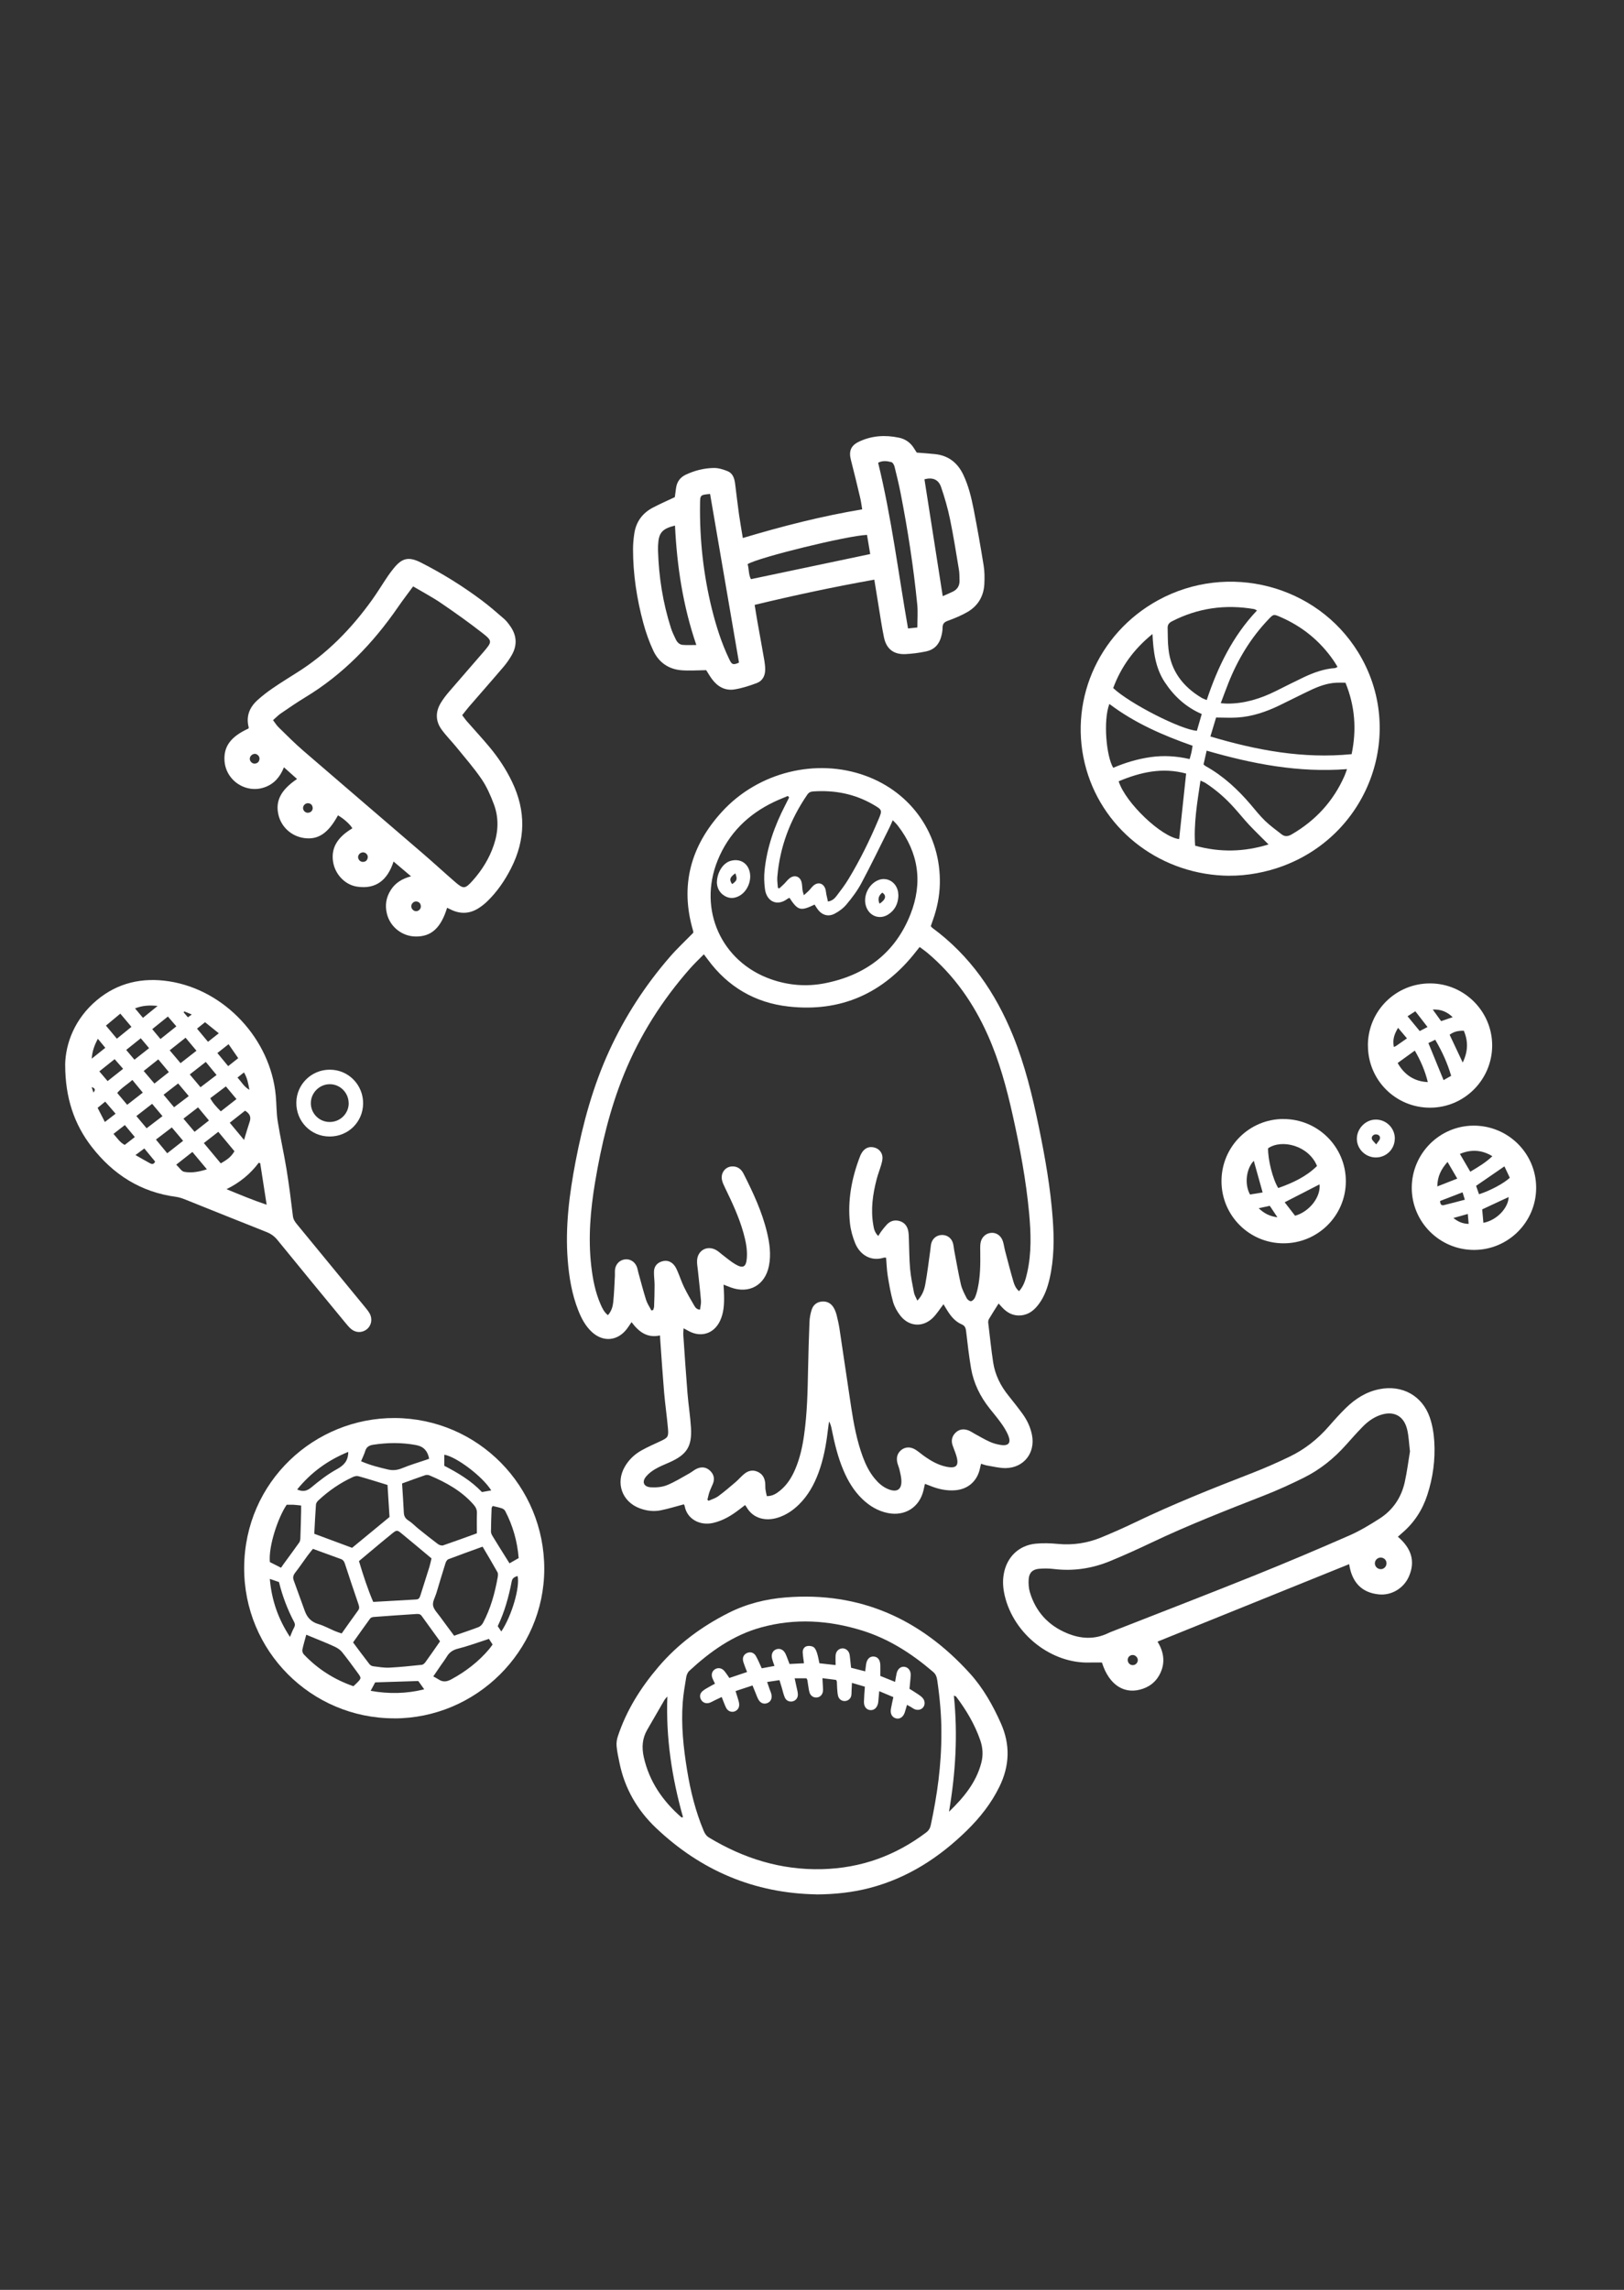 <?xml version="1.0" encoding="UTF-8"?><svg id="Calque_1" xmlns="http://www.w3.org/2000/svg" viewBox="0 0 297.64 419.53"><rect x="0" y="0" width="297.64" height="419.53" fill="#333333" stroke="none"/><defs><style>.cls-1{fill:#fff;stroke-width:0px;}</style></defs><path class="cls-1" d="m170.6,169.69c.12.14.19.24.28.31,6.92,5.09,11.58,11.88,14.78,19.75,2.19,5.38,3.55,10.99,4.72,16.66,1.16,5.62,2.16,11.27,2.57,17.01.26,3.63.24,7.25-.58,10.83-.38,1.64-.92,3.22-1.93,4.6-.82,1.13-1.83,2-3.3,2.14-1.43.14-2.55-.46-3.49-1.48-.21-.23-.42-.46-.63-.69-.62.99-1.22,1.91-1.78,2.86-.11.19-.14.46-.12.68.29,2.41.54,4.83.9,7.23.35,2.3,1.36,4.31,2.82,6.12.87,1.09,1.74,2.18,2.56,3.31.85,1.17,1.46,2.46,1.74,3.9.63,3.24-1.46,5.97-4.76,6.05-1.13.03-2.28-.28-3.41-.46-.38-.06-.75-.21-1.17-.33-.1.42-.18.77-.26,1.11-.55,2.16-2.2,3.55-4.43,3.74-1.63.14-3.17-.21-4.66-.82-.29-.12-.59-.22-.93-.35-.1.44-.18.82-.27,1.2-.74,3.09-3.38,4.77-6.51,4.15-1.86-.37-3.41-1.32-4.75-2.62-1.51-1.47-2.57-3.24-3.39-5.17-1.04-2.43-1.65-4.99-2.17-7.57-.09-.47-.19-.93-.49-1.42-.08.58-.16,1.17-.23,1.75-.31,2.62-.79,5.2-1.71,7.68-.8,2.15-1.9,4.13-3.55,5.76-1.12,1.11-2.4,1.97-3.92,2.44-2.06.65-4.46.27-5.72-1.96-.06-.1-.13-.2-.25-.36-.41.31-.74.58-1.08.83-1.44,1.1-2.95,2.02-4.75,2.44-2.5.58-4.82-.74-5.24-3.06-.03-.15-.13-.28-.16-.34-1.44.38-2.8.81-4.2,1.09-1.31.27-2.62.11-3.88-.36-3.25-1.21-4.47-4.64-2.73-7.64.74-1.27,1.78-2.26,3.05-2.97,1.11-.62,2.28-1.14,3.43-1.67,1.4-.65,1.56-.81,1.42-2.37-.19-2.18-.51-4.36-.7-6.54-.26-3.06-.46-6.12-.68-9.18-.03-.39-.05-.77-.08-1.3-2.38.52-3.9-.69-5.21-2.44-.32.46-.55.82-.8,1.16-1.71,2.32-4.42,2.58-6.52.6-1.16-1.09-1.88-2.47-2.45-3.92-1.17-2.96-1.68-6.06-1.93-9.21-.48-6.1.3-12.1,1.44-18.06,1.34-6.99,3.2-13.82,6.18-20.31,2.88-6.27,6.61-12.01,11.13-17.21,1.3-1.5,2.77-2.86,4.27-4.4,0,0,0-.2-.05-.38-2.44-8.29-.41-15.54,5.31-21.79,6.64-7.27,17.31-9.87,26.3-6.58,8.5,3.1,13.82,10.82,13.62,19.8-.05,2.29-.51,4.51-1.28,6.66-.13.37-.26.74-.38,1.09h0Zm-51.2,70.39l.3-.05c.06-.22.18-.44.18-.66.05-1.31.09-2.62.09-3.93,0-.84-.14-1.67-.11-2.51.04-.92.56-1.56,1.46-1.83s1.67,0,2.25.71c.27.33.46.75.63,1.15.41.95.73,1.95,1.18,2.87.56,1.14,1.2,2.25,1.84,3.34.21.35.45.75,1.08.77.07-.57.22-1.13.17-1.67-.15-1.86-.38-3.72-.57-5.58-.06-.59-.18-1.19-.14-1.78.1-1.83,1.84-2.79,3.45-1.91.45.24.83.62,1.24.93.76.57,1.49,1.21,2.31,1.69,1.44.85,2,.51,2.12-1.17.11-1.58-.21-3.09-.63-4.6-.8-2.85-2.05-5.52-3.34-8.18-.24-.5-.5-1.01-.6-1.55-.23-1.26.64-2.37,1.86-2.42.99-.04,1.67.48,2.1,1.32,1.75,3.46,3.39,6.95,4.3,10.74.49,2.03.77,4.08.36,6.16-.7,3.54-3.62,5.19-7,3.95-.4-.15-.8-.31-1.32-.51.04.72.08,1.31.09,1.9.04,1.64-.03,3.28-.76,4.79-1.1,2.27-3.4,3.02-5.63,1.86-.3-.16-.6-.33-1.02-.55-.03.48-.08.82-.06,1.16.25,3.58.48,7.16.77,10.73.17,2.1.51,4.2.64,6.3.21,3.49-.78,4.98-4.01,6.4-.84.37-1.7.71-2.49,1.17-.61.35-1.21.8-1.67,1.33-.89,1.01-.53,1.96.82,2.04.97.06,2.03-.03,2.92-.38,1.43-.57,2.75-1.41,4.11-2.16.45-.25.85-.6,1.31-.83.86-.42,1.72-.38,2.45.28.72.64.95,1.46.6,2.39-.2.52-.47,1.02-.65,1.54-.16.47-.26.96-.38,1.44.07.06.14.12.21.19.6-.27,1.26-.46,1.78-.84,1.09-.8,2.12-1.68,3.15-2.56.54-.46,1.01-1.02,1.56-1.48.71-.6,1.53-.85,2.45-.46.95.4,1.37,1.17,1.45,2.16.03.36,0,.72.04,1.07.05.42.16.83.25,1.26,1.07,0,1.79-.49,2.47-1.05,1.26-1.04,2.1-2.39,2.73-3.87.87-2.03,1.34-4.17,1.64-6.35.56-3.96.64-7.94.72-11.93.06-2.91.14-5.82.26-8.73.03-.75.17-1.51.4-2.22.29-.91.98-1.45,1.96-1.51.97-.05,1.69.41,2.14,1.25.21.38.36.8.47,1.22.2.81.39,1.63.52,2.46.73,4.81,1.42,9.62,2.15,14.43.47,3.07,1.04,6.13,2.12,9.07.53,1.43,1.19,2.79,2.16,3.97.69.84,1.48,1.56,2.51,1.98,1.63.66,2.51.06,2.41-1.67-.04-.63-.2-1.26-.34-1.88-.1-.43-.28-.83-.39-1.26-.23-.93-.04-1.75.72-2.37.72-.58,1.68-.62,2.57-.07.51.31.96.71,1.44,1.06,1.27.92,2.6,1.72,4.15,2.06,1.94.42,2.48-.16,1.91-2.04-.2-.65-.48-1.27-.69-1.91-.28-.88-.07-1.67.6-2.3.68-.64,1.5-.7,2.34-.38.4.16.77.42,1.15.63.91.49,1.8,1.03,2.74,1.45.61.28,1.28.46,1.94.57,1.54.25,2.03-.37,1.41-1.83-.33-.76-.78-1.48-1.27-2.16-.67-.94-1.42-1.82-2.14-2.73-1.71-2.17-2.9-4.59-3.37-7.31-.38-2.24-.64-4.5-.9-6.75-.07-.6-.18-1.03-.81-1.3-1.26-.54-2.07-1.59-2.76-2.73-.2-.32-.39-.65-.58-.96-.68.88-1.23,1.78-1.95,2.49-1.84,1.8-4.37,1.63-5.96-.4-.58-.74-1.07-1.62-1.33-2.51-.44-1.56-.72-3.18-.98-4.79-.18-1.09-.2-2.21-.3-3.32-.18,0-.31-.03-.41,0-2.43.76-4.39-.58-5.24-2.61-.48-1.16-.83-2.43-.97-3.67-.46-4.25.32-8.34,1.85-12.3.14-.36.34-.73.6-1.02.59-.66,1.36-.81,2.19-.53.77.26,1.32.98,1.32,1.82,0,.43-.11.87-.23,1.28-.26.88-.6,1.74-.83,2.62-.72,2.76-1.12,5.55-.63,8.4.11.65.2,1.32.91,2.04.22-.34.38-.62.57-.87.31-.41.63-.82.98-1.2.66-.71,1.48-.94,2.4-.66.89.27,1.38.94,1.55,1.81.1.5.1,1.03.12,1.55.07,1.79.06,3.59.22,5.38.13,1.46.43,2.91.71,4.36.09.47.38.91.62,1.47.91-.95,1.27-1.98,1.46-3.02.38-2.07.62-4.17.92-6.26.06-.43.07-.88.19-1.29.28-.91,1.06-1.46,1.97-1.46s1.68.53,1.97,1.45c.14.45.16.94.25,1.41.4,2.07.75,4.15,1.22,6.21.21.88.65,1.71,1.07,2.52.13.26.54.57.78.54.27-.03.59-.38.72-.66.24-.54.4-1.13.52-1.71.47-2.16.49-4.35.46-6.55,0-.56-.04-1.12.04-1.67.14-1.09.96-1.86,1.97-1.93.96-.07,1.81.52,2.14,1.56.18.57.25,1.17.4,1.74.5,1.89.98,3.78,1.53,5.65.18.62.45,1.25,1.03,1.74.91-1.01,1.22-2.2,1.49-3.4.81-3.59.69-7.21.36-10.83-.56-6.08-1.69-12.08-3.02-18.03-1.11-4.99-2.45-9.91-4.53-14.59-2.61-5.88-6.2-11.04-11.16-15.19-.42-.35-.88-.66-1.36-1.02-.25.31-.45.56-.64.8-5.96,7.66-13.76,11.2-23.44,10.1-6.1-.69-11.08-3.61-14.75-8.61-.21-.28-.42-.56-.72-.95-.9.91-1.77,1.73-2.55,2.62-5.1,5.79-9.19,12.23-12.1,19.39-2.58,6.35-4.15,12.97-5.28,19.71-.85,5.09-1.3,10.2-.71,15.36.28,2.42.73,4.81,1.72,7.06.31.71.65,1.43,1.34,1.97.65-.73.88-1.55.97-2.36.17-1.62.22-3.25.31-4.88.02-.4-.03-.8.03-1.19.15-.98.88-1.68,1.82-1.79.87-.11,1.73.38,2.12,1.25.16.36.22.76.32,1.15.47,1.69.9,3.38,1.43,5.05.21.66.63,1.26.95,1.89h.03Zm25.23-93.98c-.08-.09-.16-.18-.24-.27-.83.36-1.67.68-2.49,1.07-4.8,2.28-8.37,5.79-10.38,10.75-3.63,9,.69,18.57,9.79,21.76,3.19,1.12,6.48,1.39,9.79.75,7.46-1.45,12.96-5.52,15.77-12.66,2.27-5.76,1.52-11.27-2.33-16.24-.25-.33-.56-.61-.92-.99-.24.54-.38.9-.56,1.26-1.71,3.42-3.37,6.87-5.17,10.24-.74,1.4-1.71,2.69-2.73,3.91-.59.71-1.4,1.32-2.23,1.74-1.2.61-2.36.2-3.13-.91-.18-.25-.34-.52-.5-.78-2.59,1.24-3.06,1.11-4.62-1.25-.13.07-.27.14-.39.22-1.86,1.39-3.78.48-4.09-1.8-.15-1.13-.19-2.31-.07-3.45.44-4.22,1.83-8.15,3.77-11.9.25-.49.49-.98.74-1.47v.02Zm7.12,19.07c.82-.14,1.24-.59,1.59-1.05.77-1.01,1.55-2.03,2.2-3.12,2.09-3.45,3.86-7.07,5.43-10.78.77-1.81.75-1.84-1-2.85-3.39-1.95-7.06-2.64-10.94-2.37-.48.03-.8.19-1.08.6-3.13,4.57-5.04,9.57-5.49,15.11-.05.65.07,1.3.11,1.96.09.03.17.06.26.09.31-.29.63-.56.92-.86.31-.31.57-.67.91-.95.93-.77,2.02-.41,2.27.77.1.46.09.95.16,1.42.04.25.13.49.24.87.37-.34.65-.56.89-.81.31-.31.56-.69.89-.97.84-.7,1.82-.41,2.16.64.1.3.11.63.17.94.09.42.18.84.3,1.36h.01Z"/><path class="cls-1" d="m72.2,314.82c-15.21-.02-27.53-12.38-27.45-27.62.08-15.82,12.98-27.49,27.64-27.4,15.18.09,27.41,12.44,27.36,27.72-.05,15.01-12.48,27.33-27.55,27.31h0Zm16.24-31.45c-2.17.79-4.23,1.52-6.27,2.3-.23.09-.44.44-.52.71-.58,1.82-1.12,3.66-1.67,5.49-.23.76-.73,1.57-.61,2.27.13.75.83,1.42,1.31,2.09.81,1.13,1.65,2.23,2.55,3.45,1.54-.54,3.02-1.02,4.46-1.57.33-.13.66-.45.83-.77,1.4-2.63,2.18-5.47,2.7-8.38.05-.3.09-.68-.05-.92-.87-1.56-1.79-3.09-2.72-4.67h-.01Zm-30.83-2.36c2.36.88,4.59,1.71,6.92,2.57,2.23-1.83,4.49-3.7,6.86-5.65-.12-1.9-.25-3.92-.37-5.87-1.83-.56-3.56-1.11-5.32-1.6-.3-.09-.71,0-1.01.14-2.34,1.07-4.43,2.52-6.31,4.26-.22.2-.45.5-.47.78-.13,1.74-.21,3.49-.31,5.38h.01Zm16.08-9.22c.12,1.91.24,3.61.32,5.32.03.65.26,1.09.84,1.46.67.42,1.22,1.02,1.84,1.52,1.18.95,2.36,1.89,3.57,2.8.25.18.69.33.95.24,2.03-.69,4.04-1.43,6.19-2.21,0-1.25-.04-2.44.01-3.63.03-.65-.18-1.13-.6-1.61-2.21-2.53-5.06-4.09-8.09-5.37-.23-.1-.56-.12-.79-.04-1.39.47-2.76.98-4.24,1.52h0Zm-16.34,11.98c-.38.48-.73.9-1.06,1.35-.73,1-1.42,2.03-2.18,3-.36.46-.48.89-.28,1.42.68,1.87,1.36,3.73,2.03,5.6.44,1.23,1.21,2.04,2.53,2.42,1.02.3,1.98.84,2.97,1.26.39.17.8.29,1.26.45,1.03-1.45,2.01-2.85,3.02-4.23.28-.38.19-.71.06-1.12-.85-2.48-1.69-4.97-2.5-7.47-.14-.43-.35-.69-.76-.83-1.68-.61-3.36-1.22-5.08-1.85h0Zm21.74,1.75c-1.92-1.6-3.74-3.14-5.59-4.65-.68-.55-.82-.56-1.56.03-1.34,1.07-2.64,2.18-3.95,3.27-.73.61-1.46,1.21-2.2,1.84.78,2.61,1.6,5.12,2.61,7.48,2.74-.16,5.32-.31,7.9-.45.52-.03.63-.39.76-.78.54-1.71,1.09-3.41,1.62-5.12.17-.56.29-1.14.41-1.64v.02Zm1.55,15.18c-1.14-1.57-2.26-3.11-3.37-4.66-.29-.4-.69-.35-1.08-.33-2.58.17-5.16.34-7.74.54-.21.02-.49.12-.61.28-1.05,1.44-2.08,2.9-3.13,4.38,1.04,1.39,2.01,2.71,3.01,3.99.15.19.44.35.69.38.99.12,1.99.3,2.97.25,1.98-.1,3.96-.31,5.94-.52.23-.02.48-.26.63-.46.91-1.26,1.79-2.53,2.7-3.84h-.01Zm-15.87,8.23c.27-.25.45-.4.61-.57.87-.88.88-.91.17-1.88-.94-1.28-1.87-2.57-2.87-3.81-.33-.41-.82-.73-1.3-.96-1.19-.56-2.41-1.04-3.62-1.54-.5-.21-1-.42-1.63-.67-.27,1.02-.54,1.88-.72,2.77-.05.25.09.63.27.83,2.53,2.67,5.54,4.6,9.08,5.83h.01Zm1.41-41.21c1.7.74,3.31,1.13,4.93,1.51.95.22,1.76.1,2.64-.26,1.36-.56,2.77-.98,4.16-1.45.25-.09.5-.17.74-.26-.25-1.4-1.01-2.23-2.28-2.48-1.9-.38-.08-.02-.12-.03-2.61-.48-5.22-.46-7.83-.06-.73.11-1.25.38-1.48,1.14-.18.6-.47,1.17-.76,1.88h0Zm-14.67,19.5c.18-.25.29-.42.4-.58.98-1.35,1.98-2.69,2.94-4.05.14-.2.19-.51.2-.77.06-1.67.1-3.33.14-5v-.99c-.53-.05-.96-.12-1.39-.14-.43-.02-.86,0-1.26,0-1.59,2.33-3.36,7.62-3.08,10.5.58.3,1.21.62,2.03,1.03h.02Zm38.1,13.04c-.29.1-.51.18-.74.25-1.63.52-3.23,1.12-4.89,1.53-.92.23-1.59.64-2.07,1.44-.33.55-.72,1.05-1.08,1.58-.46.68-.92,1.36-1.42,2.08.39.22.68.35.94.53.82.56,1.56.45,2.41-.02,2.62-1.43,4.94-3.21,6.87-5.49.23-.27.42-.56.65-.87-.25-.37-.46-.7-.68-1.04h0Zm5.45-14.8c-.25-3.09-1.07-5.94-2.46-8.61-.11-.22-.37-.42-.61-.5-.55-.19-1.13-.3-1.7-.44-.09.2-.18.3-.19.4-.05,1.43-.11,2.86-.12,4.3,0,.29.16.6.32.86.78,1.29,1.59,2.57,2.39,3.85.22.36.45.72.69,1.1.58-.33,1.06-.61,1.66-.95h.02Zm-41.91,14.43c.29-.67.46-1.19.73-1.66.22-.4.22-.72,0-1.11-1.21-2.3-2.12-4.71-2.75-7.27-.53-.18-1.03-.35-1.68-.58.34,3.93,1.54,7.35,3.69,10.63h.01Zm10.68-33.89c-3.78,1.54-6.84,3.78-9.37,6.89,1.09.48,1.81.28,2.62-.4,1.46-1.22,2.99-2.4,4.65-3.31,1.26-.7,2.08-1.47,2.1-3.18h0Zm24.49,7.36c.63-.11,1.15-.2,1.71-.3-1.57-2.54-6.39-6.18-8.6-6.54v2.03c2.51,1.3,4.9,2.72,6.89,4.8h0Zm-11.66,34.62c-2.73.09-5.29.17-7.9.25-.24.45-.51.96-.83,1.55,3.34.59,6.54.54,9.82-.28-.44-.61-.8-1.11-1.09-1.52Zm15.22-9.08c1.95-2.93,3.45-8.18,2.98-10.16-.5.16-.94.33-1.07.96-.55,2.85-1.32,5.64-2.57,8.23.24.36.43.65.65.97h0Z"/><path class="cls-1" d="m123.68,91.07c.07-.53.15-1.08.22-1.63.15-1.17.77-2,1.82-2.49,1.61-.75,3.32-1.18,5.08-1.21.85-.02,1.74.26,2.54.58.94.37,1.25,1.28,1.38,2.23.24,1.9.46,3.8.72,5.69.2,1.41.46,2.82.7,4.33,7.26-2.17,14.45-4.01,21.88-5.25-.14-.82-.22-1.53-.39-2.21-.54-2.29-1.09-4.57-1.68-6.85-.42-1.61,0-2.63,1.46-3.33,2.36-1.13,4.84-1.27,7.36-.74,1.18.25,2.11.91,2.75,1.95.17.27.34.53.5.78,1.15.09,2.26.16,3.36.28,2.44.26,4.12,1.58,5.16,3.76.97,2.03,1.49,4.21,1.92,6.4.66,3.4,1.27,6.82,1.82,10.24.18,1.09.18,2.23.13,3.34-.1,2.22-1.11,4-3.02,5.14-1.16.68-2.43,1.2-3.69,1.66-.68.25-.95.57-.95,1.28,0,.55-.11,1.11-.26,1.65-.38,1.44-1.32,2.38-2.77,2.68-1.24.26-2.52.43-3.79.49-2.15.09-3.48-.95-3.92-3.07-.4-1.91-.67-3.85-.99-5.77-.26-1.56-.51-3.13-.78-4.8-7.4,1.32-14.63,2.86-21.93,4.62.18,1.07.33,2.08.51,3.09.42,2.39.87,4.78,1.28,7.18.09.55.15,1.11.14,1.66-.02,1.09-.51,2-1.51,2.38-1.33.51-2.71.95-4.11,1.18-1.71.27-3.11-.5-4.13-1.89-.42-.57-.77-1.19-1.06-1.64-1.59.02-3.06.13-4.51.02-2.37-.18-4.16-1.43-5.17-3.56-.76-1.61-1.36-3.32-1.83-5.04-1.2-4.44-1.9-8.97-1.9-13.58,0-.95.09-1.91.23-2.85.32-2.16,1.48-3.76,3.41-4.77,1.3-.68,2.65-1.27,4.02-1.92h0Zm11.76,30.33c-1.77-10.33-3.54-20.62-5.3-30.9-1.81.17-1.82.17-1.84,1.86-.09,6.48.61,12.88,2.16,19.17.79,3.17,1.77,6.28,3.19,9.24.42.86.6,1.19,1.78.63h0Zm32.69-6.43c0-1.51.11-2.87-.02-4.21-.68-6.85-1.73-13.65-3.05-20.41-.32-1.64-.72-3.26-1.12-4.88-.08-.31-.32-.73-.57-.8-.79-.21-1.62-.32-2.43.11,2.45,10.02,3.7,20.2,5.48,30.36.61-.06,1.11-.11,1.71-.18h0Zm-9.23-16.97c-3.5.11-19.99,4.15-21.88,5.36.27.9.15,1.92.61,2.75,7.31-1.54,14.54-3.06,21.86-4.6-.2-1.21-.4-2.37-.59-3.51Zm-31.28,20.17c-2.45-7.15-3.55-14.44-3.91-21.88-2.37.58-3,1.33-3.1,3.61-.01.32-.02.64-.01.96.14,4.84.89,9.59,2.37,14.21.23.72.56,1.4.89,2.08.25.52.66.95,1.26,1,.78.07,1.57.02,2.51.02h-.01Zm45.16-8.95c.64-.28,1.25-.53,1.84-.82.83-.4,1.26-1.08,1.24-2.01-.02-.71,0-1.44-.13-2.14-.51-3.06-.99-6.12-1.62-9.16-.41-1.98-.97-3.93-1.63-5.85-.49-1.43-1.59-1.82-3.05-1.43,1.11,7.07,2.21,14.13,3.35,21.41Z"/><path class="cls-1" d="m11.94,195.1c.07-3.95,1.75-8.45,5.81-11.86,3.85-3.22,8.38-4.2,13.24-3.45,10.21,1.58,18.58,10.59,19.55,20.91.15,1.58.11,3.19.36,4.75.47,2.95,1.14,5.86,1.62,8.81.46,2.83.82,5.68,1.16,8.52.07.61.35,1.03.7,1.46,4.18,5.08,8.36,10.16,12.53,15.25.3.37.61.74.84,1.16.56,1.03.32,2.23-.55,2.91-.85.66-2,.65-2.86-.08-.39-.33-.72-.74-1.05-1.14-4.16-5.05-8.32-10.09-12.44-15.16-.58-.71-1.23-1.16-2.08-1.49-4.93-1.94-9.84-3.94-14.76-5.9-.55-.22-1.13-.43-1.71-.51-6.49-.85-11.56-4.09-15.51-9.19-3.17-4.09-4.84-8.95-4.84-14.98h0Zm35.74,18.01c-.09-.03-.18-.05-.26-.08-1.53,2.03-3.43,3.62-5.91,4.84,2.52,1.03,4.81,2,7.36,2.85-.42-2.68-.8-5.14-1.18-7.6h-.01Zm-10.32-3.69c1.11,1.33,2.11,2.53,3.1,3.72,1.39-.79,1.93-1.27,2.51-2.22-.96-1.16-1.94-2.34-2.96-3.56-.92.72-1.73,1.34-2.66,2.07h.01Zm-6.71,1.87c1.02-.8,1.93-1.52,2.91-2.28-.73-.87-1.36-1.61-2.07-2.45-.99.76-1.92,1.46-2.91,2.22.72.87,1.34,1.63,2.07,2.51Zm1.65,2.09c.56.52.95,1.22,1.46,1.31,1.34.25,2.7,0,4.16-.46-.95-1.14-1.76-2.11-2.66-3.18-.98.77-1.9,1.49-2.96,2.33Zm3.71-20.87c-.69-.83-1.32-1.57-2-2.39-1.01.8-1.93,1.53-2.91,2.31.71.84,1.34,1.58,1.99,2.35,1.02-.8,1.93-1.5,2.91-2.27h0Zm2.52,8.68c.49.94,1.18,1.65,1.94,2.42.97-.76,1.89-1.48,2.87-2.25-.69-.82-1.29-1.54-1.94-2.32-.98.74-1.89,1.43-2.86,2.16h0Zm-.82-6.63c-1.04.81-1.96,1.53-2.93,2.29.72.85,1.32,1.57,1.97,2.34,1.01-.77,1.94-1.48,2.94-2.24-.7-.85-1.3-1.57-1.97-2.39h0Zm-13.46,3.3c-.93.85-1.97,1.42-2.77,2.38.63.74,1.21,1.43,1.83,2.17.97-.76,1.87-1.46,2.86-2.23-.65-.79-1.25-1.51-1.91-2.32h-.01Zm-4.83-9.95c.72.86,1.34,1.6,2,2.39.94-.76,1.76-1.43,2.67-2.17-.7-.83-1.32-1.57-2.04-2.42-.92.77-1.73,1.44-2.63,2.19h0Zm5.57,16.56c.67.8,1.25,1.49,1.88,2.24,1-.76,1.92-1.47,2.91-2.22-.67-.8-1.25-1.49-1.9-2.26-.95.74-1.85,1.44-2.88,2.24h-.01Zm13.31.82c-.68-.82-1.32-1.59-2-2.41-.93.72-1.77,1.37-2.68,2.07.71.84,1.35,1.59,2.04,2.41.89-.7,1.7-1.33,2.63-2.07h0Zm6.43,3.56c.39-1.28.68-2.31,1.02-3.31.31-.9.03-1.52-.84-2.05-.91.72-1.82,1.44-2.8,2.21.88,1.06,1.65,1.99,2.62,3.15Zm-18.39-12.63c.72.84,1.32,1.55,1.96,2.3.93-.74,1.76-1.39,2.65-2.1-.67-.81-1.27-1.52-1.94-2.33-.89.71-1.72,1.37-2.67,2.12h0Zm8.26,4.6c-.71-.84-1.31-1.55-1.95-2.32-.93.72-1.76,1.37-2.67,2.07.69.82,1.29,1.54,1.92,2.29.93-.71,1.75-1.33,2.7-2.05h0Zm-5.19-10.46c1.01-.8,1.92-1.53,2.91-2.32-.56-.65-1.03-1.2-1.55-1.8-1,.81-1.92,1.54-2.87,2.31.55.66.99,1.2,1.51,1.81h0Zm-11.21,5.92c.57.67,1.03,1.21,1.52,1.79.98-.78,1.87-1.48,2.84-2.25-.57-.65-1.05-1.2-1.55-1.77-.97.78-1.84,1.47-2.81,2.24h0Zm9.12-4.25c-.56-.67-1.02-1.21-1.52-1.81-.93.74-1.77,1.42-2.67,2.14.55.66,1,1.19,1.51,1.79.92-.73,1.75-1.38,2.69-2.12h-.01Zm14.49,3.3c.64-.51,1.21-.96,1.85-1.46-.63-.91-1.18-1.7-1.77-2.56-.74.59-1.36,1.07-2.05,1.62.68.82,1.29,1.57,1.98,2.4h0Zm-21.01,12.41c.71.8,1.19,1.58,2.06,2.02.61-.47,1.2-.93,1.85-1.44-.63-.76-1.2-1.44-1.83-2.2-.71.55-1.36,1.05-2.08,1.62Zm15.31-19.28c.69.83,1.33,1.6,2.01,2.41.71-.56,1.29-1.02,1.98-1.56-.93-.75-1.71-1.38-2.52-2.03-.53.43-.96.77-1.47,1.18Zm-14.93,15.58c-.7-.81-1.28-1.49-1.9-2.21-.51.42-.93.76-1.39,1.14.45.88.87,1.68,1.33,2.59.68-.52,1.26-.97,1.96-1.51h0Zm7.71-19.74c-1.54-.16-2.79-.08-4.14.45.52.62.96,1.15,1.45,1.73.89-.72,1.7-1.38,2.69-2.18Zm-4.06,27.32c1.02.58,1.84,1.06,2.67,1.51.34.18.69.23.93-.32-.63-.76-1.28-1.54-1.98-2.4-.52.38-.95.71-1.62,1.21Zm-6.9-21.31c-.63,1.22-1.02,2.26-1.12,3.65.92-.73,1.67-1.33,2.49-1.99-.47-.57-.86-1.04-1.37-1.66h0Zm25.59,7.11c.74.78,1.15,1.65,2.19,2.25-.22-1.22-.4-2.22-1-3.19-.41.33-.75.59-1.18.94h0Zm-8.37-11.55c-.63-.26-1-.42-1.36-.57-.05.06-.09.11-.14.17.25.29.5.57.79.91.26-.19.41-.29.71-.51Zm-18.36,13.29c.1.29.2.58.34,1.01.53-.68.09-.84-.34-1.01Z"/><path class="cls-1" d="m225.31,160.45c-12.26-.09-22.91-8.01-26.21-19.49-3.46-12.06,1.95-24.83,13.11-30.97,12.85-7.06,29.12-2.84,36.72,9.53,8.8,14.32,2.24,33.08-13.68,39.1-3.14,1.19-6.72,1.85-9.94,1.82h0Zm-3.48-25.52c8.49,2.53,16.99,4.12,25.89,3.24.94-4.51.62-8.81-1.13-13.09-.59,0-1.1-.02-1.61,0-1.75.07-3.35.68-4.9,1.42-1.91.9-3.78,1.87-5.68,2.78-2.42,1.16-4.95,2.01-7.65,2.18-1.26.08-2.53,0-3.87,0-.35,1.15-.67,2.23-1.04,3.45h-.01Zm25.05,5.98c-8.91.69-17.34-.96-25.73-3.38-.21.95-.39,1.75-.57,2.52.17.15.25.24.35.29,3.25,1.81,5.92,4.28,8.31,7.09.85,1,1.67,2.04,2.61,2.95.94.9,2.01,1.68,3.04,2.48.6.47,1.19.39,1.86,0,4.37-2.54,7.63-6.08,9.67-10.72.14-.32.25-.66.46-1.24h0Zm-23.15-12.08c.54.04.85.08,1.16.08,3.18.02,6.12-.9,8.94-2.3,1.71-.85,3.41-1.72,5.14-2.54,1.81-.85,3.68-1.53,5.7-1.67.13,0,.26-.12.47-.22-.27-.43-.48-.8-.73-1.16-2.48-3.6-5.75-6.25-9.76-7.99-1.23-.53-1.24-.53-2.14.41-3.24,3.38-5.62,7.31-7.35,11.64-.47,1.18-.9,2.37-1.42,3.73v.02Zm6.63-16.99c-.26-.13-.39-.23-.53-.25-5.27-.9-10.3-.2-15.07,2.26-.54.28-.78.65-.76,1.22.04,1.27,0,2.55.15,3.81.43,4.03,2.64,6.9,6.04,8.95.26.16.56.25.97.43,2.03-6.08,4.75-11.7,9.21-16.41h0Zm-26.34,14.22c3.03,2.85,12.44,7.64,15.34,7.83.29-1,.59-2.02.89-3.07-2.94-1.28-5.1-3.29-6.78-5.84-1.72-2.61-2.09-5.59-2.25-8.82-3.41,2.76-5.74,5.98-7.2,9.9Zm1,17.08c1.29,4.03,7.92,10.24,11.09,10.59.42-3.97.85-7.94,1.28-12-4.33-1.19-8.38-.26-12.36,1.41h0Zm27.47,11.57c-1.27-1.28-2.45-2.41-3.56-3.59-.95-1.02-1.82-2.11-2.76-3.15-1.55-1.73-3.29-3.25-5.24-4.52-.24-.16-.53-.25-.91-.43-.6,4.02-1.27,7.9-.98,11.92,4.55,1.26,8.96,1.16,13.45-.23h0Zm-29.17-25.74c-1.17,3.09-.54,9.68.71,11.7,2.19-.94,4.47-1.62,6.85-1.96,2.39-.34,4.75-.19,7.15.36.13-.47.24-.84.33-1.22.08-.38.14-.76.21-1.22-5.44-1.91-10.64-4.17-15.25-7.66h0Z"/><path class="cls-1" d="m81.95,166.3c-1.15,3.74-2.92,5.32-5.79,5.28-2.46-.04-4.64-1.74-5.24-4.14-.39-1.54-.17-3.01.69-4.36.82-1.3,2.04-2.08,3.72-2.53-1.16-.98-2.12-1.8-3.2-2.71-1.08,3.34-3.17,5.14-6.71,4.6-2.22-.34-4.01-2.28-4.37-4.52-.4-2.52.72-4.49,3.53-6.16-.39-.71-1.58-1.78-2.64-2.38-1.78,3.28-3.64,4.53-6.21,4.16-2.31-.33-4.15-1.99-4.69-4.22-.61-2.55.41-4.58,3.4-6.6-.77-.69-1.52-1.36-2.4-2.14-.71,1.78-1.8,3.04-3.51,3.65-1.08.39-2.18.43-3.29.13-2.28-.63-3.92-2.6-4.09-4.92-.19-2.67,1.13-4.47,4.38-5.96.02-.07.07-.16.05-.22-.53-2.04.16-3.7,1.67-5.04.86-.77,1.78-1.48,2.73-2.13,1.45-.99,2.94-1.92,4.42-2.85,5.53-3.46,9.98-8.03,13.76-13.29,1.02-1.42,1.93-2.93,2.91-4.38.31-.46.65-.91,1-1.34,1.58-2.01,2.81-2.31,5.08-1.16,3.88,1.97,7.57,4.26,11.06,6.86,1.44,1.07,2.79,2.25,4.14,3.42.45.39.82.87,1.16,1.36,1.2,1.69,1.32,3.48.3,5.28-.43.76-.94,1.49-1.5,2.15-2.09,2.46-4.23,4.88-6.34,7.32-.41.48-.79.99-1.26,1.57.31.4.57.79.88,1.14,1.36,1.56,2.78,3.08,4.1,4.67,1.64,1.96,3.05,4.08,4.16,6.4,2.56,5.32,2.49,10.62-.2,15.87-1.13,2.21-2.52,4.25-4.31,5.99-.51.5-1.08.95-1.69,1.33-1.53.95-3.14,1.06-4.8.32-.29-.13-.57-.27-.94-.45h.04Zm-6.23-58.87c-.99,1.35-1.92,2.55-2.77,3.79-4.58,6.64-10.06,12.34-17.01,16.54-1.53.93-3.01,1.95-4.49,2.96-.48.33-.89.77-1.41,1.22.37.49.64.94,1,1.29,1.48,1.45,2.94,2.92,4.51,4.28,7.33,6.33,14.69,12.61,22.03,18.93,1.96,1.69,3.87,3.45,5.82,5.14,1.54,1.33,1.83,1.31,3.21-.22,1.72-1.92,3.06-4.07,3.89-6.53.85-2.5.94-5.03.01-7.5-.6-1.59-1.3-3.2-2.25-4.59-1.41-2.06-3.07-3.96-4.65-5.9-.88-1.08-1.88-2.07-2.69-3.2-1.11-1.54-1.12-3.21-.15-4.83.45-.75.99-1.45,1.56-2.11,2.1-2.45,4.24-4.87,6.34-7.32,1.53-1.79,1.58-1.97-.24-3.39-2.44-1.91-4.98-3.71-7.54-5.46-1.61-1.1-3.34-2.01-5.15-3.08l-.02-.02Zm-29.03,30.69c-.47,0-.92.44-.91.91,0,.48.47.92.94.87.49-.05.79-.35.84-.85.05-.47-.4-.94-.87-.94h0Zm29.54,28.82c.48.02.92-.4.9-.89-.02-.5-.29-.81-.78-.89-.47-.07-.94.35-.97.82-.04.48.37.94.85.96h0Zm-9.68-10.78c-.49,0-.93.41-.92.88,0,.48.44.9.92.87.51-.03.79-.33.85-.82.06-.48-.37-.92-.85-.93Zm-10.1-7.26c.51,0,.91-.43.86-.92-.06-.48-.33-.79-.84-.82-.49-.03-.92.39-.93.87,0,.49.41.89.91.88h0Z"/><path class="cls-1" d="m256.2,281.55c2.39,2.04,3.28,4.42,2.01,7.3-.95,2.15-3.19,3.5-5.51,3.26-3.28-.33-4.96-2.37-5.43-5.54-11.73,4.74-23.39,9.45-35.12,14.19,1.1,1.81,1.45,3.71.55,5.69-.64,1.41-1.7,2.4-3.16,2.92-3.37,1.22-6.27-.59-7.58-4.78-.71,0-1.45-.02-2.2,0-6.96.26-13.94-5.09-15.62-12.26-.3-1.29-.41-2.59-.18-3.91.52-3.09,2.72-5.29,5.84-5.6,1.34-.13,2.71-.09,4.06.04,2.77.27,5.42-.14,7.96-1.18,2.06-.85,4.11-1.75,6.12-2.72,7.01-3.37,14.23-6.25,21.48-9.06,2.34-.91,4.64-1.92,6.9-3.01,2.8-1.34,5.2-3.24,7.24-5.59.99-1.14,2.01-2.27,3.09-3.33,1.74-1.7,3.73-2.98,6.17-3.46,4.14-.83,7.84,1.18,9.22,5.16.49,1.41.74,2.95.83,4.44.2,3.33-.24,6.6-1.28,9.79-.9,2.76-2.42,5.1-4.64,6.98-.21.18-.41.37-.73.65l-.02.02Zm2.21-15.67c-.18-1.49-.22-2.74-.5-3.93-.59-2.57-2.5-3.56-4.99-2.68-1.27.45-2.32,1.24-3.24,2.19-1.03,1.06-2.01,2.16-2.99,3.26-2.2,2.47-4.74,4.52-7.69,5.99-2.39,1.19-4.82,2.3-7.3,3.27-6.94,2.72-13.88,5.42-20.61,8.62-2.52,1.2-5.06,2.35-7.63,3.41-3.3,1.36-6.74,1.88-10.3,1.45-.9-.11-1.84-.12-2.74-.04-1.18.1-1.82.75-1.89,1.93-.05.78,0,1.61.22,2.36,1.07,3.58,3.39,6.1,6.82,7.52,2.48,1.03,5.02,1.19,7.53-.02.5-.24,1.03-.42,1.55-.63,8.49-3.33,17-6.61,25.47-10.02,5.77-2.32,11.49-4.75,17.18-7.24,1.92-.84,3.75-1.95,5.52-3.08,2.46-1.57,4.01-3.87,4.64-6.71.43-1.94.67-3.91.96-5.65h0Zm-5.31,21.61c.58-.03,1.02-.51,1.01-1.09,0-.63-.54-1.09-1.17-1.03-.58.06-1,.57-.96,1.13.05.57.55,1.01,1.12.98h0Zm-45.54,17.58c.49.03.93-.36.97-.85.04-.47-.35-.94-.83-1-.5-.06-.96.3-1.01.78-.06.57.33,1.04.86,1.07h0Z"/><path class="cls-1" d="m149.65,347.07c-11.4-.19-21.19-4.36-29.42-12.17-3.42-3.24-5.74-7.23-6.69-11.91-.21-1.01-.44-2.03-.53-3.06-.06-.61.04-1.28.24-1.86,1.58-4.76,4.21-8.92,7.45-12.71,3.57-4.18,7.92-7.38,12.81-9.85,3.32-1.68,6.87-2.56,10.55-2.85,13.59-1.07,24.69,3.98,33.71,13.94,2.42,2.68,4.19,5.81,5.66,9.11,1.76,3.93,1.62,7.81-.27,11.65-1.49,3.05-3.56,5.66-5.97,8.02-5.04,4.93-10.8,8.67-17.69,10.49-3.22.85-6.5,1.19-9.83,1.21h-.02Zm22.88-29.67c.02-2.94-.27-6.24-.75-9.52-.09-.6-.24-1.13-.75-1.56-3.88-3.33-8.1-6.06-13.03-7.59-6.12-1.9-12.3-2.28-18.51-.57-5.12,1.41-9.33,4.41-13.17,7.97-.29.27-.48.74-.55,1.15-.26,1.53-.52,3.07-.64,4.61-.32,4.2.13,8.36.81,12.5.62,3.78,1.54,7.49,3.03,11.04.22.53.5.95,1.02,1.26,6.36,3.82,13.17,5.95,20.67,5.76,7.11-.18,13.42-2.45,19.07-6.71.48-.36.74-.79.86-1.37,1.17-5.47,1.97-10.98,1.94-16.96h0Zm-50.22-6.59c-.19.24-.42.45-.57.71-1.04,1.78-2.07,3.58-3.1,5.36-.93,1.59-1.05,3.24-.65,5.05,1.01,4.5,3.49,8.05,6.9,11.03.04.03.13-.01.29-.03-2.03-7.21-3.16-14.52-2.87-22.13h0Zm52.51-.14c.75,7.21.3,14.24-.89,21.26,2.66-2.57,4.97-5.32,5.92-8.96.36-1.38.28-2.78-.19-4.13-1.01-2.93-2.58-5.56-4.44-8.02-.04-.05-.13-.05-.4-.16h0Z"/><path class="cls-1" d="m250.7,191.52c.02-6.32,5.12-11.38,11.45-11.35,6.24.03,11.33,5.13,11.33,11.37s-5.08,11.41-11.4,11.4c-6.32,0-11.39-5.09-11.37-11.42h0Zm10.98,6.72c-.51-2.08-1.31-3.91-2.38-5.76-1.13.82-2.15,1.55-3.14,2.27,1.22,2.2,3.11,3.4,5.52,3.5h0Zm.11-7.14c.96,2.36,1.85,4.52,2.78,6.79.45-.26.91-.52,1.39-.79-.7-2.38-1.68-4.5-2.92-6.61-.47.23-.88.43-1.25.61Zm6.29,3.57c1-2.06,1.01-3.93.2-5.83-1.18,0-1.8.18-2.6.73.77,1.64,1.55,3.28,2.4,5.1Zm-6.45-6.51c-.77-.99-1.48-1.91-2.23-2.88-.55.35-.96.62-1.43.91.79.96,1.49,1.81,2.23,2.71.46-.24.88-.45,1.43-.74Zm-3.77,2.08c-.61-.72-1.1-1.3-1.63-1.93-.8,1.35-1,2.25-.77,3.51.15-.07.3-.12.42-.2.62-.42,1.23-.85,1.98-1.38Zm8.38-3.88c-1.05-1.02-2.21-1.47-3.65-1.4.54.74,1.03,1.42,1.53,2.12.76-.26,1.42-.48,2.12-.72Z"/><path class="cls-1" d="m270.19,229c-6.31.02-11.44-5.08-11.45-11.37,0-6.25,5.06-11.36,11.29-11.4,6.32-.04,11.47,5.02,11.51,11.31s-5.06,11.44-11.36,11.46h0Zm5.53-15.31c-1.78,1.22-3.44,2.36-5.19,3.57.17.49.35,1.01.54,1.54,2.07-.66,4.58-2.01,5.64-3.02-.31-.65-.64-1.35-.98-2.08h-.01Zm-8.15-2.27c.66,1.13,1.27,2.17,1.9,3.25,1.47-.88,2.85-1.69,4.04-2.84-1.89-1.16-3.87-1.3-5.94-.42h0Zm4.31,12.61c2.4-.44,4.56-2.69,4.62-4.72-1.61.75-3.21,1.5-4.85,2.26.07.82.15,1.6.22,2.46h.01Zm-4.8-8.1c-.63-1.08-1.17-2.01-1.78-3.05-1.19,1.33-1.85,2.66-1.88,4.49,1.27-.5,2.4-.94,3.66-1.44Zm.98,2.51c-1.48.57-2.8,1.08-4.12,1.59.01.53.16.89.7.76,1.26-.3,2.51-.65,3.83-.99-.16-.52-.28-.89-.42-1.36h.01Zm1.11,5.79c-.05-.6-.1-1.15-.16-1.82-.93.26-1.69.48-2.64.74.92.73,1.73,1.05,2.8,1.08h0Z"/><path class="cls-1" d="m235.24,205.02c6.3,0,11.43,5.11,11.42,11.4,0,6.3-5.14,11.39-11.45,11.37-6.26-.02-11.32-5.08-11.34-11.35-.02-6.32,5.05-11.42,11.37-11.43h0Zm-.97,12.64c2.62-.92,5.11-2.07,7.11-4.04-1.52-3.72-6.42-4.99-8.97-3.24-.05,2.06.86,5.68,1.86,7.28Zm3.09,5.08c2.69-.77,4.74-3.5,4.48-5.75-2.08,1.07-4.19,2.15-6.39,3.28.65.84,1.3,1.67,1.91,2.47Zm-5.95-4.27c-.58-2.07-1.1-3.93-1.62-5.8-1.4,1.46-1.74,4.29-.69,6.18.74-.12,1.51-.25,2.31-.38h0Zm-.72,2.89c1,.95,1.99,1.47,3.43,1.66-.54-.8-.96-1.43-1.4-2.1-.67.14-1.27.28-2.03.44Z"/><path class="cls-1" d="m60.4,208.22c-3.43,0-6.12-2.76-6.09-6.21.03-3.35,2.78-6.05,6.15-6.03,3.41,0,6.13,2.79,6.09,6.22-.04,3.38-2.75,6.04-6.15,6.02Zm3.5-6.09c0-1.93-1.58-3.52-3.5-3.49-1.87.02-3.42,1.58-3.43,3.45-.02,1.88,1.5,3.44,3.39,3.47,1.95.04,3.54-1.5,3.55-3.43h0Z"/><path class="cls-1" d="m255.63,208.63c-.02,1.94-1.59,3.46-3.53,3.43-1.89-.04-3.42-1.57-3.42-3.43s1.59-3.52,3.49-3.51c1.93,0,3.49,1.59,3.47,3.51h-.01Zm-3.41,1.04c.33-.49.64-.76.69-1.08.08-.45-.25-.73-.71-.76s-.9.39-.77.83c.09.31.42.55.79,1.01h0Z"/><path class="cls-1" d="m131.39,161.74c0-1.81,1.05-3.61,2.52-4.02,1.48-.41,2.83.17,3.37,1.61.63,1.69-.17,3.89-1.74,4.78-.9.51-1.83.57-2.73.03-1.03-.61-1.39-1.59-1.42-2.41h0Zm3.38-1.74c-1.03.73-1.15,1.17-.59,1.98.9-.63.99-.89.59-1.98Z"/><path class="cls-1" d="m164.65,164.12c-.05,1.43-.61,2.61-1.84,3.41-1.49.97-3.28.41-3.98-1.2-.82-1.89.26-4.3,2.11-5.07,1.6-.67,3.33.33,3.65,2.13.04.23.04.47.06.73Zm-3.45,1.45c1.16-.77,1.31-1.51.5-2.03-.63.52-.89,1.13-.5,2.03Z"/><path class="cls-1" d="m133.65,307.43c1.11-.37,2.12-.71,3.27-1.1-.17-.44-.33-.82-.47-1.22-.12-.34-.26-.68-.29-1.03-.05-.61.31-1.09.87-1.28.58-.2,1.17,0,1.52.62.39.69.68,1.42,1.06,2.23.76-.14,1.49-.28,2.33-.43-.17-.51-.33-.91-.43-1.33-.2-.79.08-1.44.71-1.7.68-.27,1.39.03,1.75.81.27.57.46,1.17.73,1.86.88-.04,1.74-.08,2.65-.13-.09-.73-.2-1.35-.23-1.98-.03-.57.27-1.06.83-1.17.38-.08.91,0,1.2.22.31.23.48.71.61,1.11.18.56.27,1.15.42,1.82.95.11,1.88.21,2.97.33,0-.65-.04-1.23,0-1.81.06-.68.52-1.15,1.11-1.24.57-.09,1.18.29,1.39.9.1.3.11.62.15.94.06.55.12,1.1.18,1.7.86.22,1.66.42,2.59.66.06-.46.1-.87.16-1.28.15-.98.68-1.5,1.44-1.43.71.06,1.14.62,1.17,1.54.02.63,0,1.27,0,2.01.86.35,1.74.7,2.71,1.09.1-.58.17-1.07.28-1.56.18-.8.73-1.27,1.39-1.21.71.07,1.23.69,1.19,1.54-.04.83-.15,1.66-.22,2.5.56.35,1.07.66,1.56.99.3.2.6.41.83.67.48.52.5,1.27.1,1.75-.37.45-1.02.58-1.64.29-.21-.1-.4-.26-.61-.38-.2-.12-.4-.22-.7-.38-.16.53-.27.99-.42,1.42-.29.84-.92,1.24-1.62,1.05s-1.06-.85-.91-1.71c.12-.7.28-1.39.45-2.18-.86-.36-1.64-.69-2.59-1.09-.05.61-.09,1.03-.13,1.45-.02.24-.03.48-.07.71-.18.88-.73,1.37-1.44,1.31s-1.18-.64-1.16-1.54c.02-.87.1-1.75.17-2.75-.74-.22-1.48-.44-2.37-.7-.02.51-.04.89-.06,1.26-.02.36,0,.72-.06,1.07-.12.6-.62.98-1.18,1s-1.08-.32-1.24-.93c-.12-.46-.13-.94-.17-1.42-.03-.4-.03-.8-.05-1.19,0-.07-.06-.14-.14-.33-.75-.09-1.55-.2-2.51-.32.03.55.06.98.08,1.4,0,.36.07.72,0,1.07-.1.62-.55,1.02-1.12,1.07-.55.05-1.1-.27-1.3-.85-.14-.41-.19-.85-.26-1.28-.06-.35-.1-.71-.16-1.06-.02-.11-.1-.21-.17-.33h-2.16c.13.62.25,1.14.36,1.66.09.43.22.86.23,1.29.02.68-.41,1.17-1.01,1.29-.55.11-1.13-.14-1.38-.71-.24-.54-.36-1.14-.53-1.71-.14-.45-.28-.91-.45-1.48-.74.11-1.42.21-2.26.34.18.52.31.92.45,1.32.11.3.25.59.32.9.19.8-.12,1.42-.78,1.66-.62.22-1.22,0-1.6-.68-.21-.38-.35-.8-.52-1.21-.17-.4-.33-.8-.55-1.35-1.04.34-2.04.67-3.11,1.02.16.51.29.92.41,1.32.1.34.22.69.25,1.04.06.69-.3,1.2-.89,1.39-.56.17-1.19-.07-1.5-.68-.3-.6-.51-1.24-.81-1.98-.49.23-.91.43-1.32.63-.32.15-.63.35-.97.45-.66.18-1.23-.08-1.52-.64-.27-.52-.2-1.08.3-1.52.35-.31.79-.53,1.2-.77.34-.2.69-.38,1.08-.59-.17-.36-.34-.67-.47-1-.25-.65-.09-1.24.4-1.6.54-.38,1.24-.32,1.73.21.34.38.61.83.96,1.32v.03Z"/></svg>